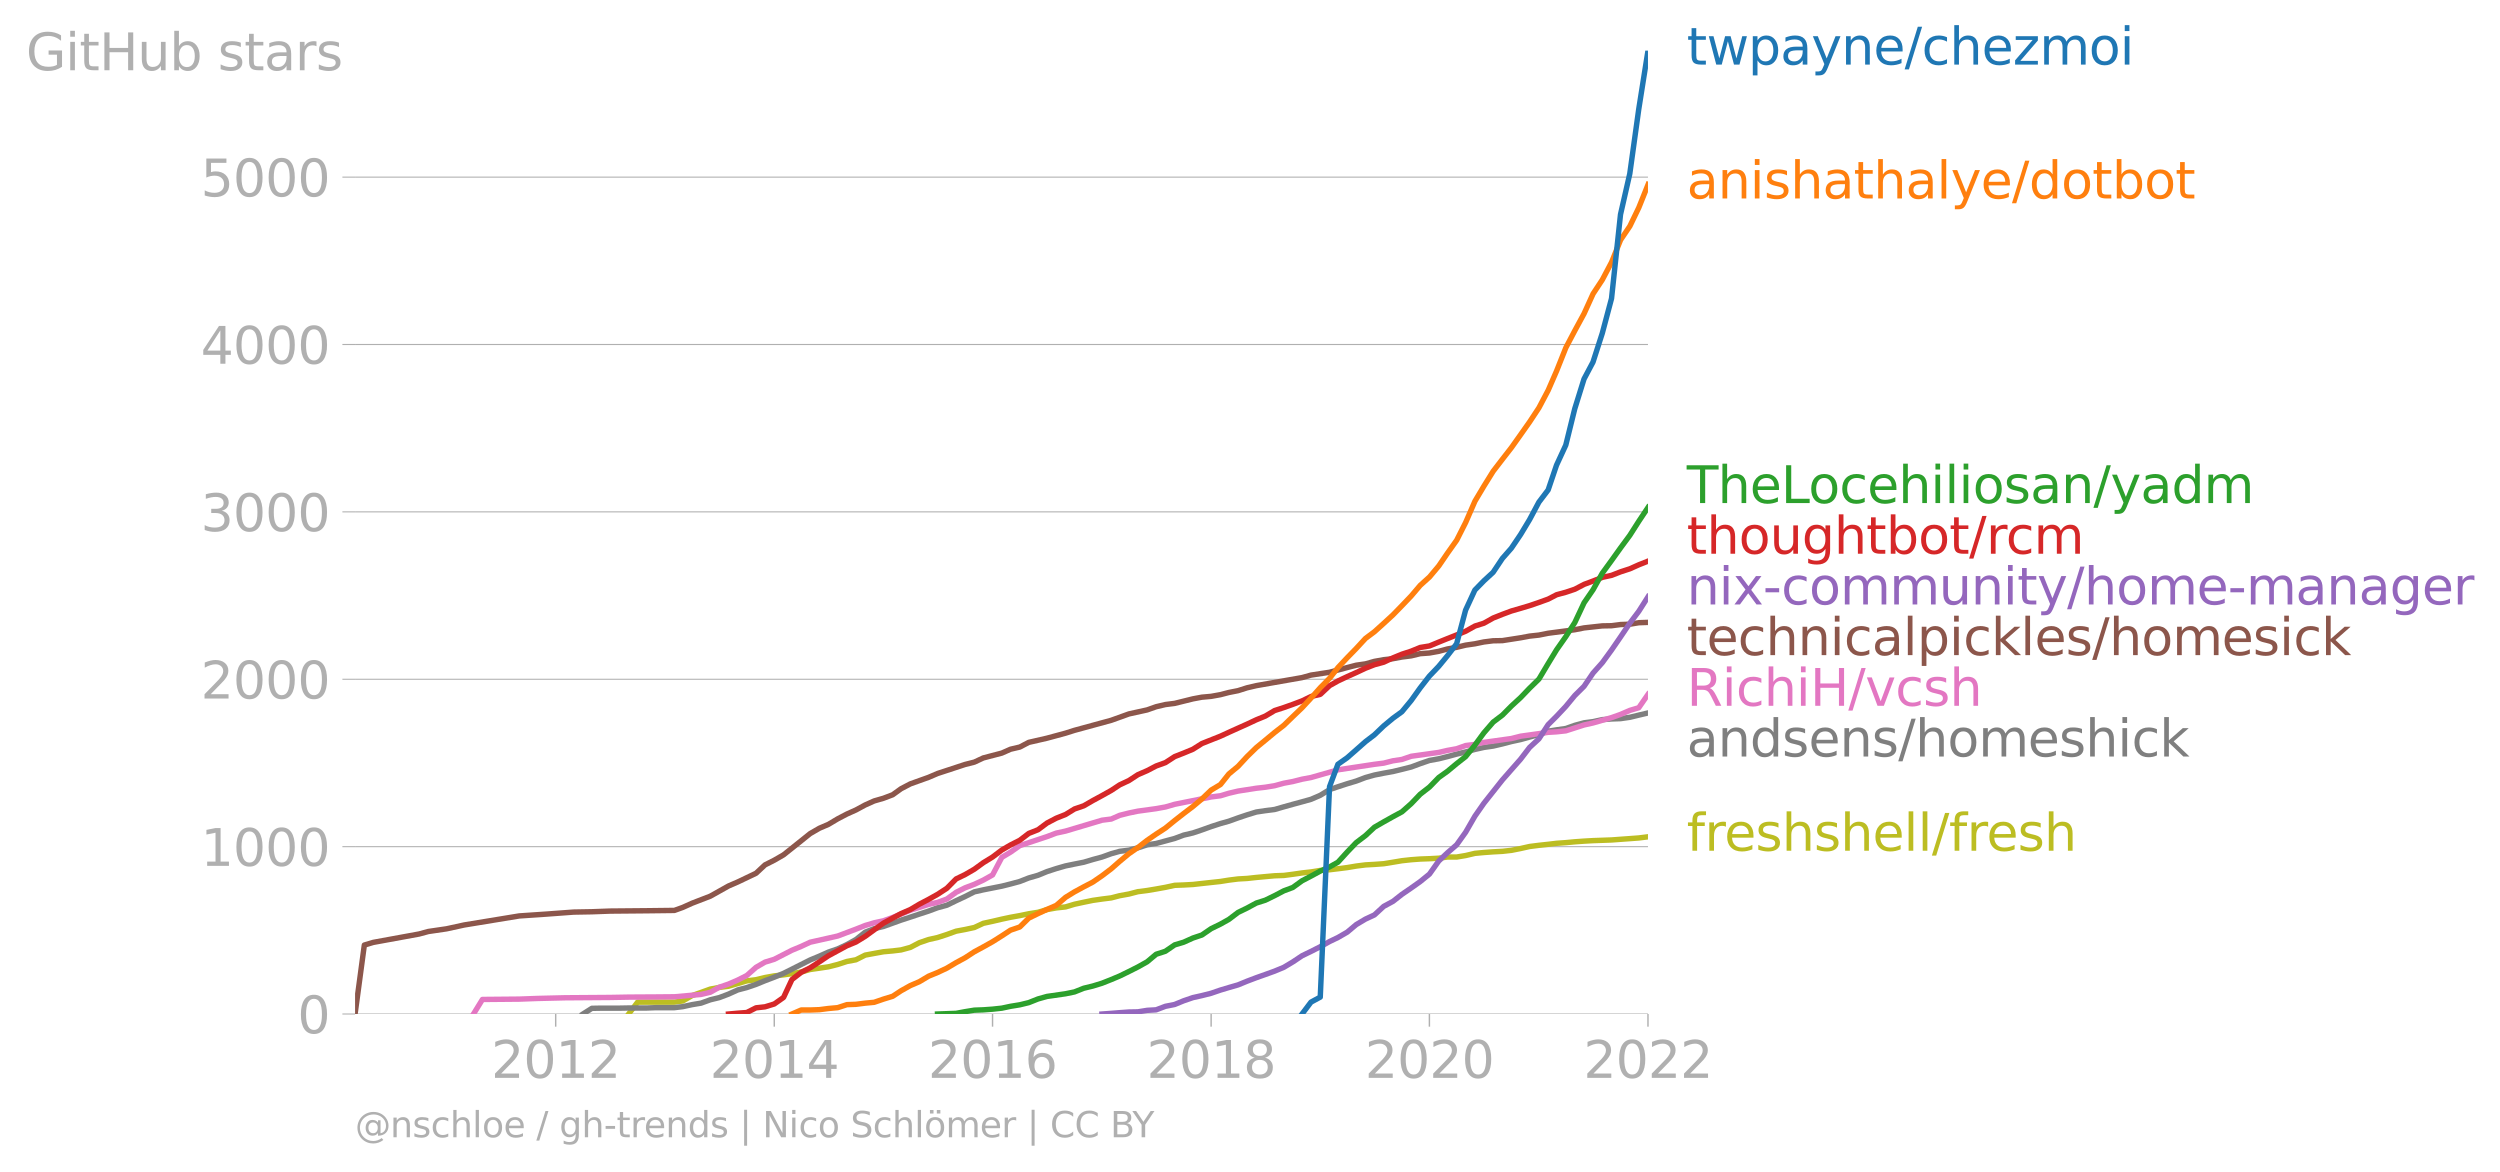 <svg xmlns:xlink="http://www.w3.org/1999/xlink" width="920.714" height="431.485" viewBox="0 0 690.535 323.614" xmlns="http://www.w3.org/2000/svg"><defs><style>*{stroke-linejoin:round;stroke-linecap:butt}</style></defs><g id="figure_1"><path d="M0 323.614h690.535V0H0v323.614z" style="fill:none" id="patch_1"/><g id="axes_1"><path d="M98.073 280.087h357.12V13.975H98.073v266.112z" style="fill:none" id="patch_2"/><g id="matplotlib.axis_1"><g id="xtick_1"><g id="line2d_1"><defs><path id="ma8e81b4411" d="M0 0v3.5" style="stroke:#b0b0b0;stroke-width:.4"/></defs><use xlink:href="#ma8e81b4411" x="153.491" y="280.087" style="fill:#b0b0b0;stroke:#b0b0b0;stroke-width:.4"/></g><g style="fill:#b0b0b0" transform="matrix(.14 0 0 -.14 135.676 297.724)" id="text_1"><defs><path id="DejaVuSans-32" d="M1228 531h2203V0H469v531q359 372 979 998 621 627 780 809 303 340 423 576 121 236 121 464 0 372-261 606-261 235-680 235-297 0-627-103-329-103-704-313v638q381 153 712 231 332 78 607 78 725 0 1156-363 431-362 431-968 0-288-108-546-107-257-392-607-78-91-497-524-418-433-1181-1211z" transform="scale(.016)"/><path id="DejaVuSans-30" d="M2034 4250q-487 0-733-480-245-479-245-1442 0-959 245-1439 246-480 733-480 491 0 736 480 246 480 246 1439 0 963-246 1442-245 480-736 480zm0 500q785 0 1199-621 414-620 414-1801 0-1178-414-1799Q2819-91 2034-91q-784 0-1198 620-414 621-414 1799 0 1181 414 1801 414 621 1198 621z" transform="scale(.016)"/><path id="DejaVuSans-31" d="M794 531h1031v3560L703 3866v575l1116 225h631V531h1031V0H794v531z" transform="scale(.016)"/></defs><use xlink:href="#DejaVuSans-32"/><use xlink:href="#DejaVuSans-30" x="63.623"/><use xlink:href="#DejaVuSans-31" x="127.246"/><use xlink:href="#DejaVuSans-32" x="190.869"/></g></g><g id="xtick_2"><use xlink:href="#ma8e81b4411" x="213.865" y="280.087" style="fill:#b0b0b0;stroke:#b0b0b0;stroke-width:.4" id="line2d_2"/><g style="fill:#b0b0b0" transform="matrix(.14 0 0 -.14 196.05 297.724)" id="text_2"><defs><path id="DejaVuSans-34" d="M2419 4116 825 1625h1594v2491zm-166 550h794V1625h666v-525h-666V0h-628v1100H313v609l1940 2957z" transform="scale(.016)"/></defs><use xlink:href="#DejaVuSans-32"/><use xlink:href="#DejaVuSans-30" x="63.623"/><use xlink:href="#DejaVuSans-31" x="127.246"/><use xlink:href="#DejaVuSans-34" x="190.869"/></g></g><g id="xtick_3"><use xlink:href="#ma8e81b4411" x="274.155" y="280.087" style="fill:#b0b0b0;stroke:#b0b0b0;stroke-width:.4" id="line2d_3"/><g style="fill:#b0b0b0" transform="matrix(.14 0 0 -.14 256.34 297.724)" id="text_3"><defs><path id="DejaVuSans-36" d="M2113 2584q-425 0-674-291-248-290-248-796 0-503 248-796 249-292 674-292t673 292q248 293 248 796 0 506-248 796-248 291-673 291zm1253 1979v-575q-238 112-480 171-242 60-480 60-625 0-955-422-329-422-376-1275 184 272 462 417 279 145 613 145 703 0 1111-427 408-426 408-1160 0-719-425-1154Q2819-91 2113-91q-810 0-1238 620-428 621-428 1799 0 1106 525 1764t1409 658q238 0 480-47t505-140z" transform="scale(.016)"/></defs><use xlink:href="#DejaVuSans-32"/><use xlink:href="#DejaVuSans-30" x="63.623"/><use xlink:href="#DejaVuSans-31" x="127.246"/><use xlink:href="#DejaVuSans-36" x="190.869"/></g></g><g id="xtick_4"><use xlink:href="#ma8e81b4411" x="334.529" y="280.087" style="fill:#b0b0b0;stroke:#b0b0b0;stroke-width:.4" id="line2d_4"/><g style="fill:#b0b0b0" transform="matrix(.14 0 0 -.14 316.714 297.724)" id="text_4"><defs><path id="DejaVuSans-38" d="M2034 2216q-450 0-708-241-257-241-257-662 0-422 257-663 258-241 708-241t709 242q260 243 260 662 0 421-258 662-257 241-711 241zm-631 268q-406 100-633 378-226 279-226 679 0 559 398 884 399 325 1092 325 697 0 1094-325t397-884q0-400-227-679-226-278-629-378 456-106 710-416 255-309 255-755 0-679-414-1042Q2806-91 2034-91q-771 0-1186 362-414 363-414 1042 0 446 256 755 257 310 713 416zm-231 997q0-362 226-565 227-203 636-203 407 0 636 203 230 203 230 565 0 363-230 566-229 203-636 203-409 0-636-203-226-203-226-566z" transform="scale(.016)"/></defs><use xlink:href="#DejaVuSans-32"/><use xlink:href="#DejaVuSans-30" x="63.623"/><use xlink:href="#DejaVuSans-31" x="127.246"/><use xlink:href="#DejaVuSans-38" x="190.869"/></g></g><g id="xtick_5"><use xlink:href="#ma8e81b4411" x="394.82" y="280.087" style="fill:#b0b0b0;stroke:#b0b0b0;stroke-width:.4" id="line2d_5"/><g style="fill:#b0b0b0" transform="matrix(.14 0 0 -.14 377.005 297.724)" id="text_5"><use xlink:href="#DejaVuSans-32"/><use xlink:href="#DejaVuSans-30" x="63.623"/><use xlink:href="#DejaVuSans-32" x="127.246"/><use xlink:href="#DejaVuSans-30" x="190.869"/></g></g><g id="xtick_6"><use xlink:href="#ma8e81b4411" x="455.193" y="280.087" style="fill:#b0b0b0;stroke:#b0b0b0;stroke-width:.4" id="line2d_6"/><g style="fill:#b0b0b0" transform="matrix(.14 0 0 -.14 437.378 297.724)" id="text_6"><use xlink:href="#DejaVuSans-32"/><use xlink:href="#DejaVuSans-30" x="63.623"/><use xlink:href="#DejaVuSans-32" x="127.246"/><use xlink:href="#DejaVuSans-32" x="190.869"/></g></g></g><g id="matplotlib.axis_2"><g id="ytick_1"><path d="M98.073 280.087h357.12" clip-path="url(#p5624a9e870)" style="fill:none;stroke:#b0b0b0;stroke-width:.3;stroke-linecap:square" id="line2d_7"/><g id="line2d_8"><defs><path id="ma6cdb94365" d="M0 0h-3.5" style="stroke:#b0b0b0;stroke-width:.3"/></defs><use xlink:href="#ma6cdb94365" x="98.073" y="280.087" style="fill:#b0b0b0;stroke:#b0b0b0;stroke-width:.3"/></g><use xlink:href="#DejaVuSans-30" style="fill:#b0b0b0" transform="matrix(.14 0 0 -.14 82.166 285.406)" id="text_7"/></g><g id="ytick_2"><path d="M98.073 233.855h357.12" clip-path="url(#p5624a9e870)" style="fill:none;stroke:#b0b0b0;stroke-width:.3;stroke-linecap:square" id="line2d_9"/><use xlink:href="#ma6cdb94365" x="98.073" y="233.855" style="fill:#b0b0b0;stroke:#b0b0b0;stroke-width:.3" id="line2d_10"/><g style="fill:#b0b0b0" transform="matrix(.14 0 0 -.14 55.443 239.173)" id="text_8"><use xlink:href="#DejaVuSans-31"/><use xlink:href="#DejaVuSans-30" x="63.623"/><use xlink:href="#DejaVuSans-30" x="127.246"/><use xlink:href="#DejaVuSans-30" x="190.869"/></g></g><g id="ytick_3"><path d="M98.073 187.622h357.12" clip-path="url(#p5624a9e870)" style="fill:none;stroke:#b0b0b0;stroke-width:.3;stroke-linecap:square" id="line2d_11"/><use xlink:href="#ma6cdb94365" x="98.073" y="187.622" style="fill:#b0b0b0;stroke:#b0b0b0;stroke-width:.3" id="line2d_12"/><g style="fill:#b0b0b0" transform="matrix(.14 0 0 -.14 55.443 192.941)" id="text_9"><use xlink:href="#DejaVuSans-32"/><use xlink:href="#DejaVuSans-30" x="63.623"/><use xlink:href="#DejaVuSans-30" x="127.246"/><use xlink:href="#DejaVuSans-30" x="190.869"/></g></g><g id="ytick_4"><path d="M98.073 141.39h357.12" clip-path="url(#p5624a9e870)" style="fill:none;stroke:#b0b0b0;stroke-width:.3;stroke-linecap:square" id="line2d_13"/><use xlink:href="#ma6cdb94365" x="98.073" y="141.39" style="fill:#b0b0b0;stroke:#b0b0b0;stroke-width:.3" id="line2d_14"/><g style="fill:#b0b0b0" transform="matrix(.14 0 0 -.14 55.443 146.71)" id="text_10"><defs><path id="DejaVuSans-33" d="M2597 2516q453-97 707-404 255-306 255-756 0-690-475-1069Q2609-91 1734-91q-293 0-604 58T488 141v609q262-153 574-231 313-78 654-78 593 0 904 234t311 681q0 413-289 645-289 233-804 233h-544v519h569q465 0 712 186t247 536q0 359-255 551-254 193-729 193-260 0-557-57-297-56-653-174v562q360 100 674 150t592 50q719 0 1137-327 419-326 419-882 0-388-222-655t-631-370z" transform="scale(.016)"/></defs><use xlink:href="#DejaVuSans-33"/><use xlink:href="#DejaVuSans-30" x="63.623"/><use xlink:href="#DejaVuSans-30" x="127.246"/><use xlink:href="#DejaVuSans-30" x="190.869"/></g></g><g id="ytick_5"><path d="M98.073 95.158h357.12" clip-path="url(#p5624a9e870)" style="fill:none;stroke:#b0b0b0;stroke-width:.3;stroke-linecap:square" id="line2d_15"/><use xlink:href="#ma6cdb94365" x="98.073" y="95.158" style="fill:#b0b0b0;stroke:#b0b0b0;stroke-width:.3" id="line2d_16"/><g style="fill:#b0b0b0" transform="matrix(.14 0 0 -.14 55.443 100.477)" id="text_11"><use xlink:href="#DejaVuSans-34"/><use xlink:href="#DejaVuSans-30" x="63.623"/><use xlink:href="#DejaVuSans-30" x="127.246"/><use xlink:href="#DejaVuSans-30" x="190.869"/></g></g><g id="ytick_6"><path d="M98.073 48.926h357.12" clip-path="url(#p5624a9e870)" style="fill:none;stroke:#b0b0b0;stroke-width:.3;stroke-linecap:square" id="line2d_17"/><use xlink:href="#ma6cdb94365" x="98.073" y="48.926" style="fill:#b0b0b0;stroke:#b0b0b0;stroke-width:.3" id="line2d_18"/><g style="fill:#b0b0b0" transform="matrix(.14 0 0 -.14 55.443 54.245)" id="text_12"><defs><path id="DejaVuSans-35" d="M691 4666h2478v-532H1269V2991q137 47 274 70 138 23 276 23 781 0 1237-428 457-428 457-1159 0-753-469-1171Q2575-91 1722-91q-294 0-599 50Q819 9 494 109v635q281-153 581-228t634-75q541 0 856 284 316 284 316 772 0 487-316 771-315 285-856 285-253 0-505-56-251-56-513-175v2344z" transform="scale(.016)"/></defs><use xlink:href="#DejaVuSans-35"/><use xlink:href="#DejaVuSans-30" x="63.623"/><use xlink:href="#DejaVuSans-30" x="127.246"/><use xlink:href="#DejaVuSans-30" x="190.869"/></g></g><g style="fill:#b0b0b0" transform="matrix(.14 0 0 -.14 7.2 19.403)" id="text_13"><defs><path id="DejaVuSans-47" d="M3809 666v1253H2778v519h1656V434q-365-259-806-392-440-133-940-133-1094 0-1712 639-617 640-617 1780 0 1144 617 1783 618 639 1712 639 456 0 867-113 411-112 758-331v-672q-350 297-744 447t-828 150q-857 0-1287-478-429-478-429-1425 0-944 429-1422 430-478 1287-478 334 0 596 58 263 58 472 180z" transform="scale(.016)"/><path id="DejaVuSans-69" d="M603 3500h575V0H603v3500zm0 1363h575v-729H603v729z" transform="scale(.016)"/><path id="DejaVuSans-74" d="M1172 4494v-994h1184v-447H1172V1153q0-428 117-550t477-122h590V0h-590q-666 0-919 248-253 249-253 905v1900H172v447h422v994h578z" transform="scale(.016)"/><path id="DejaVuSans-48" d="M628 4666h631V2753h2294v1913h631V0h-631v2222H1259V0H628v4666z" transform="scale(.016)"/><path id="DejaVuSans-75" d="M544 1381v2119h575V1403q0-497 193-746 194-248 582-248 465 0 735 297 271 297 271 810v1984h575V0h-575v538q-209-319-486-474-276-155-642-155-603 0-916 375-312 375-312 1097zm1447 2203z" transform="scale(.016)"/><path id="DejaVuSans-62" d="M3116 1747q0 634-261 995t-717 361q-457 0-718-361t-261-995q0-634 261-995t718-361q456 0 717 361t261 995zM1159 2969q182 312 458 463 277 152 661 152 638 0 1036-506 399-506 399-1331T3314 415Q2916-91 2278-91q-384 0-661 152-276 152-458 464V0H581v4863h578V2969z" transform="scale(.016)"/><path id="DejaVuSans-73" d="M2834 3397v-544q-243 125-506 187-262 63-544 63-428 0-642-131t-214-394q0-200 153-314t616-217l197-44q612-131 870-370t258-667q0-488-386-773Q2250-91 1575-91q-281 0-586 55T347 128v594q319-166 628-249 309-82 613-82 406 0 624 139 219 139 219 392 0 234-158 359-157 125-692 241l-200 47q-534 112-772 345-237 233-237 639 0 494 350 762 350 269 994 269 318 0 599-47 282-46 519-140z" transform="scale(.016)"/><path id="DejaVuSans-61" d="M2194 1759q-697 0-966-159t-269-544q0-306 202-486 202-179 548-179 479 0 768 339t289 901v128h-572zm1147 238V0h-575v531q-197-318-491-470T1556-91q-537 0-855 302-317 302-317 808 0 590 395 890 396 300 1180 300h807v57q0 397-261 614t-733 217q-300 0-585-72-284-72-546-216v532q315 122 612 182 297 61 578 61 760 0 1135-394 375-393 375-1193z" transform="scale(.016)"/><path id="DejaVuSans-72" d="M2631 2963q-97 56-211 82-114 27-251 27-488 0-749-317t-261-911V0H581v3500h578v-544q182 319 472 473 291 155 707 155 59 0 131-8 72-7 159-23l3-590z" transform="scale(.016)"/></defs><use xlink:href="#DejaVuSans-47"/><use xlink:href="#DejaVuSans-69" x="77.49"/><use xlink:href="#DejaVuSans-74" x="105.273"/><use xlink:href="#DejaVuSans-48" x="144.482"/><use xlink:href="#DejaVuSans-75" x="219.678"/><use xlink:href="#DejaVuSans-62" x="283.057"/><use xlink:href="#DejaVuSans-20" x="346.533"/><use xlink:href="#DejaVuSans-73" x="378.32"/><use xlink:href="#DejaVuSans-74" x="430.42"/><use xlink:href="#DejaVuSans-61" x="469.629"/><use xlink:href="#DejaVuSans-72" x="530.908"/><use xlink:href="#DejaVuSans-73" x="572.021"/></g></g><path d="m173.643 280.087 2.478-3.283H186.279l2.313-.323 2.56-1.48 2.478-.878 2.56-.925 2.478-.462 2.56-.324 2.56-.74 2.478-.74 2.56-.323 2.478-.6 2.56-.463 2.56-.278 2.313-.323 2.56-.463 2.478-.693 2.56-.37 2.478-.37 2.56-.647 2.561-.832 2.478-.463 2.56-1.294 2.478-.462 2.56-.463 2.56-.23 2.313-.278 2.56-.694 2.478-1.294 2.56-.879 2.478-.554 2.56-.833 2.56-.924 2.478-.463 2.56-.554 2.478-1.156 2.56-.555 2.56-.6 2.396-.51 2.56-.462 2.478-.508 2.56-.416 2.478-.74 2.56-.462 2.56-.278 2.478-.74 2.56-.554 2.478-.509 2.56-.37 2.56-.323 2.313-.601 2.56-.463 2.478-.647 2.56-.324 2.478-.416 2.56-.462 2.56-.555 2.479-.092 2.56-.139 2.478-.277 2.56-.278 2.56-.277 2.313-.37 2.56-.324 2.478-.138 2.56-.278 2.478-.23 2.56-.232 2.56-.092 2.478-.324 2.56-.37 2.478-.277 2.56-.416 2.56-.185 2.313-.278 2.56-.323 2.478-.416 2.56-.324 2.478-.139 2.56-.185 2.56-.416 2.478-.416 2.56-.277 2.478-.185 2.56-.093 2.561-.138 2.395-.324h2.56l2.478-.416 2.56-.601 2.478-.231 2.56-.185 2.56-.139 2.478-.277 2.56-.509 2.478-.555 2.56-.323 2.561-.278 2.313-.277 2.56-.185 2.478-.231 2.56-.185 2.478-.139 2.56-.092 2.56-.093 2.478-.185 2.56-.185 2.478-.184 2.56-.324" clip-path="url(#p5624a9e870)" style="fill:none;stroke:#bcbd22;stroke-width:1.5;stroke-linecap:square" id="line2d_19"/><path d="m161.007 280.087 2.478-1.572 2.56-.046h5.038l2.56-.047h5.038l2.478-.092h5.12l2.313-.278 2.56-.554 2.478-.416 2.56-.925 2.478-.601 2.56-.97 2.56-1.157 2.478-.647 2.56-.878 2.478-1.018 2.56-.97 2.56-1.064 2.313-1.156 2.56-1.294 2.478-1.248 2.56-1.064 2.478-1.11 2.56-.878 2.561-1.202 2.478-1.387 2.56-2.034 2.478-.97 2.56-.602 2.56-.924 2.313-.833 2.56-.832 2.478-.832 2.56-.832 2.478-.925 2.56-.693 2.56-1.248 2.478-1.156 2.56-1.295 2.478-.555 2.56-.508 2.56-.509 2.396-.6 2.56-.694 2.478-.971 2.56-.74 2.478-1.017 2.56-.832 2.56-.74 2.478-.508 2.56-.509 2.478-.74 2.56-.693 2.56-.925 2.313-.647 2.56-.324 2.478-.647 2.56-.832 2.478-.37 2.56-.693 2.56-.694 2.479-.924 2.56-.601 2.478-.833 2.56-.924 2.56-.832 2.313-.648 2.56-.924 2.478-.833 2.56-.785 2.478-.37 2.56-.324 2.56-.74 2.478-.693 2.56-.694 2.478-.693 2.56-1.11 2.56-1.572 2.313-.786 2.56-.832 2.478-.74 2.56-.97 2.478-.694 2.56-.508 2.56-.463 2.478-.6 2.56-.648 2.478-.925 2.56-.878 2.561-.462 2.395-.601 2.56-.694 2.478-.6 2.56-.694 2.478-.555 2.56-.37 2.56-.6 2.478-.648 2.56-.555 2.478-.693 2.56-.694 2.561-.925 2.313-.37 2.56-.37 2.478-.878 2.56-.693 2.478-.324 2.56-.555 2.56-.185 2.478-.092 2.56-.37 2.478-.6 2.56-.602" clip-path="url(#p5624a9e870)" style="fill:none;stroke:#7f7f7f;stroke-width:1.5;stroke-linecap:square" id="line2d_20"/><path d="m130.779 280.087 2.478-4.023 10.158-.092 5.038-.185 7.598-.185 12.472-.092 5.12-.093 7.516-.046 5.12-.046 7.351-.647 2.56-.601 2.478-1.387 2.56-.879 2.56-1.11 2.478-1.248 2.56-2.265 2.478-1.433 2.56-.786 4.873-2.497 2.56-1.063 2.478-1.156 7.599-1.71 5.038-1.896 2.56-1.017 2.478-.74 2.56-.555 2.56-.924 4.873-1.988 5.038-1.618 2.478-.555 2.56-.925 2.56-1.85 2.478-1.247 2.56-.971 2.478-1.156 2.56-1.433 2.56-4.855 2.396-1.433 2.56-1.803 7.516-2.496 2.56-.971 2.56-.555 10.076-3.005 2.56-.324 2.313-1.017 2.56-.647 2.478-.509 5.038-.693 2.56-.462 2.56-.74 10.077-2.034 2.56-.324 2.313-.693 2.56-.601 5.038-.786 2.478-.278 2.56-.416 2.56-.693 2.478-.463 2.56-.647 2.478-.462 7.433-2.127 10.076-1.526 2.56-.323 2.56-.647 2.478-.37 2.56-.879 7.599-1.063 2.395-.555 2.56-.462 2.478-.879 2.56-.323 2.478-.555 7.598-1.063 2.56-.648 7.599-1.063 2.313-.139 2.56-.277 5.038-1.618 2.478-.555 5.12-1.48 2.478-.878 2.56-1.11 2.478-.74 2.56-3.698h0" clip-path="url(#p5624a9e870)" style="fill:none;stroke:#e377c2;stroke-width:1.5;stroke-linecap:square" id="line2d_21"/><g style="fill:#1f77b4" transform="matrix(.14 0 0 -.14 465.907 17.838)" id="text_14"><defs><path id="DejaVuSans-77" d="M269 3500h575l719-2731 715 2731h678l719-2731 716 2731h575L4050 0h-678l-753 2869L1863 0h-679L269 3500z" transform="scale(.016)"/><path id="DejaVuSans-70" d="M1159 525v-1856H581v4831h578v-531q182 312 458 463 277 152 661 152 638 0 1036-506 399-506 399-1331T3314 415Q2916-91 2278-91q-384 0-661 152-276 152-458 464zm1957 1222q0 634-261 995t-717 361q-457 0-718-361t-261-995q0-634 261-995t718-361q456 0 717 361t261 995z" transform="scale(.016)"/><path id="DejaVuSans-79" d="M2059-325q-243-625-475-815-231-191-618-191H506v481h338q237 0 368 113 132 112 291 531l103 262L191 3500h609L1894 763l1094 2737h609L2059-325z" transform="scale(.016)"/><path id="DejaVuSans-6e" d="M3513 2113V0h-575v2094q0 497-194 743-194 247-581 247-466 0-735-297-269-296-269-809V0H581v3500h578v-544q207 316 486 472 280 156 646 156 603 0 912-373 310-373 310-1098z" transform="scale(.016)"/><path id="DejaVuSans-65" d="M3597 1894v-281H953q38-594 358-905t892-311q331 0 642 81t618 244V178Q3153 47 2828-22t-659-69q-838 0-1327 487-489 488-489 1320 0 859 464 1363 464 505 1252 505 706 0 1117-455 411-454 411-1235zm-575 169q-6 471-264 752-258 282-683 282-481 0-770-272t-333-766l2050 4z" transform="scale(.016)"/><path id="DejaVuSans-2f" d="M1625 4666h531L531-594H0l1625 5260z" transform="scale(.016)"/><path id="DejaVuSans-63" d="M3122 3366v-538q-244 135-489 202t-495 67q-560 0-870-355-309-354-309-995t309-996q310-354 870-354 250 0 495 67t489 202V134Q2881 22 2623-34q-257-57-548-57-791 0-1257 497-465 497-465 1341 0 856 470 1346 471 491 1290 491 265 0 518-55 253-54 491-163z" transform="scale(.016)"/><path id="DejaVuSans-68" d="M3513 2113V0h-575v2094q0 497-194 743-194 247-581 247-466 0-735-297-269-296-269-809V0H581v4863h578V2956q207 316 486 472 280 156 646 156 603 0 912-373 310-373 310-1098z" transform="scale(.016)"/><path id="DejaVuSans-7a" d="M353 3500h2731v-525L922 459h2162V0H275v525l2163 2516H353v459z" transform="scale(.016)"/><path id="DejaVuSans-6d" d="M3328 2828q216 388 516 572t706 184q547 0 844-383 297-382 297-1088V0h-578v2094q0 503-179 746-178 244-543 244-447 0-707-297-259-296-259-809V0h-578v2094q0 506-178 748t-550 242q-441 0-701-298-259-298-259-808V0H581v3500h578v-544q197 322 472 475t653 153q382 0 649-194 267-193 395-562z" transform="scale(.016)"/><path id="DejaVuSans-6f" d="M1959 3097q-462 0-731-361t-269-989q0-628 267-989 268-361 733-361 460 0 728 362 269 363 269 988 0 622-269 986-268 364-728 364zm0 487q750 0 1178-488 429-487 429-1349 0-859-429-1349Q2709-91 1959-91q-753 0-1180 489-426 490-426 1349 0 862 426 1349 427 488 1180 488z" transform="scale(.016)"/></defs><use xlink:href="#DejaVuSans-74"/><use xlink:href="#DejaVuSans-77" x="39.209"/><use xlink:href="#DejaVuSans-70" x="120.996"/><use xlink:href="#DejaVuSans-61" x="184.473"/><use xlink:href="#DejaVuSans-79" x="245.752"/><use xlink:href="#DejaVuSans-6e" x="304.932"/><use xlink:href="#DejaVuSans-65" x="368.311"/><use xlink:href="#DejaVuSans-2f" x="429.834"/><use xlink:href="#DejaVuSans-63" x="463.525"/><use xlink:href="#DejaVuSans-68" x="518.506"/><use xlink:href="#DejaVuSans-65" x="581.885"/><use xlink:href="#DejaVuSans-7a" x="643.408"/><use xlink:href="#DejaVuSans-6d" x="695.898"/><use xlink:href="#DejaVuSans-6f" x="793.311"/><use xlink:href="#DejaVuSans-69" x="854.492"/></g><g style="fill:#ff7f0e" transform="matrix(.14 0 0 -.14 465.907 54.823)" id="text_15"><defs><path id="DejaVuSans-6c" d="M603 4863h575V0H603v4863z" transform="scale(.016)"/><path id="DejaVuSans-64" d="M2906 2969v1894h575V0h-575v525q-181-312-458-464-276-152-664-152-634 0-1033 506-398 507-398 1332t398 1331q399 506 1033 506 388 0 664-152 277-151 458-463zM947 1747q0-634 261-995t717-361q456 0 718 361 263 361 263 995t-263 995q-262 361-718 361t-717-361q-261-361-261-995z" transform="scale(.016)"/></defs><use xlink:href="#DejaVuSans-61"/><use xlink:href="#DejaVuSans-6e" x="61.279"/><use xlink:href="#DejaVuSans-69" x="124.658"/><use xlink:href="#DejaVuSans-73" x="152.441"/><use xlink:href="#DejaVuSans-68" x="204.541"/><use xlink:href="#DejaVuSans-61" x="267.92"/><use xlink:href="#DejaVuSans-74" x="329.199"/><use xlink:href="#DejaVuSans-68" x="368.408"/><use xlink:href="#DejaVuSans-61" x="431.787"/><use xlink:href="#DejaVuSans-6c" x="493.066"/><use xlink:href="#DejaVuSans-79" x="520.85"/><use xlink:href="#DejaVuSans-65" x="580.029"/><use xlink:href="#DejaVuSans-2f" x="641.553"/><use xlink:href="#DejaVuSans-64" x="675.244"/><use xlink:href="#DejaVuSans-6f" x="738.721"/><use xlink:href="#DejaVuSans-74" x="799.902"/><use xlink:href="#DejaVuSans-62" x="839.111"/><use xlink:href="#DejaVuSans-6f" x="902.588"/><use xlink:href="#DejaVuSans-74" x="963.77"/></g><g style="fill:#2ca02c" transform="matrix(.14 0 0 -.14 465.907 138.956)" id="text_16"><defs><path id="DejaVuSans-54" d="M-19 4666h3947v-532H2272V0h-634v4134H-19v532z" transform="scale(.016)"/><path id="DejaVuSans-4c" d="M628 4666h631V531h2272V0H628v4666z" transform="scale(.016)"/></defs><use xlink:href="#DejaVuSans-54"/><use xlink:href="#DejaVuSans-68" x="61.084"/><use xlink:href="#DejaVuSans-65" x="124.463"/><use xlink:href="#DejaVuSans-4c" x="185.986"/><use xlink:href="#DejaVuSans-6f" x="239.949"/><use xlink:href="#DejaVuSans-63" x="301.131"/><use xlink:href="#DejaVuSans-65" x="356.111"/><use xlink:href="#DejaVuSans-68" x="417.635"/><use xlink:href="#DejaVuSans-69" x="481.014"/><use xlink:href="#DejaVuSans-6c" x="508.797"/><use xlink:href="#DejaVuSans-69" x="536.58"/><use xlink:href="#DejaVuSans-6f" x="564.363"/><use xlink:href="#DejaVuSans-73" x="625.545"/><use xlink:href="#DejaVuSans-61" x="677.645"/><use xlink:href="#DejaVuSans-6e" x="738.924"/><use xlink:href="#DejaVuSans-2f" x="802.303"/><use xlink:href="#DejaVuSans-79" x="835.994"/><use xlink:href="#DejaVuSans-61" x="895.174"/><use xlink:href="#DejaVuSans-64" x="956.453"/><use xlink:href="#DejaVuSans-6d" x="1019.93"/></g><g style="fill:#d62728" transform="matrix(.14 0 0 -.14 465.907 152.956)" id="text_17"><defs><path id="DejaVuSans-67" d="M2906 1791q0 625-258 968-257 344-723 344-462 0-720-344-258-343-258-968 0-622 258-966t720-344q466 0 723 344 258 344 258 966zm575-1357q0-893-397-1329-396-436-1215-436-303 0-572 45t-522 139v559q253-137 500-202 247-66 503-66 566 0 847 295t281 892v285q-178-310-456-463T1784 0Q1141 0 747 490 353 981 353 1791q0 812 394 1302 394 491 1037 491 388 0 666-153t456-462v531h575V434z" transform="scale(.016)"/></defs><use xlink:href="#DejaVuSans-74"/><use xlink:href="#DejaVuSans-68" x="39.209"/><use xlink:href="#DejaVuSans-6f" x="102.588"/><use xlink:href="#DejaVuSans-75" x="163.77"/><use xlink:href="#DejaVuSans-67" x="227.148"/><use xlink:href="#DejaVuSans-68" x="290.625"/><use xlink:href="#DejaVuSans-74" x="354.004"/><use xlink:href="#DejaVuSans-62" x="393.213"/><use xlink:href="#DejaVuSans-6f" x="456.689"/><use xlink:href="#DejaVuSans-74" x="517.871"/><use xlink:href="#DejaVuSans-2f" x="557.08"/><use xlink:href="#DejaVuSans-72" x="590.771"/><use xlink:href="#DejaVuSans-63" x="629.635"/><use xlink:href="#DejaVuSans-6d" x="684.615"/></g><g style="fill:#9467bd" transform="matrix(.14 0 0 -.14 465.907 166.956)" id="text_18"><defs><path id="DejaVuSans-78" d="M3513 3500 2247 1797 3578 0h-678L1881 1375 863 0H184l1360 1831L300 3500h678l928-1247 928 1247h679z" transform="scale(.016)"/><path id="DejaVuSans-2d" d="M313 2009h1684v-512H313v512z" transform="scale(.016)"/></defs><use xlink:href="#DejaVuSans-6e"/><use xlink:href="#DejaVuSans-69" x="63.379"/><use xlink:href="#DejaVuSans-78" x="91.162"/><use xlink:href="#DejaVuSans-2d" x="150.342"/><use xlink:href="#DejaVuSans-63" x="186.426"/><use xlink:href="#DejaVuSans-6f" x="241.406"/><use xlink:href="#DejaVuSans-6d" x="302.588"/><use xlink:href="#DejaVuSans-6d" x="400"/><use xlink:href="#DejaVuSans-75" x="497.412"/><use xlink:href="#DejaVuSans-6e" x="560.791"/><use xlink:href="#DejaVuSans-69" x="624.17"/><use xlink:href="#DejaVuSans-74" x="651.953"/><use xlink:href="#DejaVuSans-79" x="691.162"/><use xlink:href="#DejaVuSans-2f" x="750.342"/><use xlink:href="#DejaVuSans-68" x="784.033"/><use xlink:href="#DejaVuSans-6f" x="847.412"/><use xlink:href="#DejaVuSans-6d" x="908.594"/><use xlink:href="#DejaVuSans-65" x="1006.006"/><use xlink:href="#DejaVuSans-2d" x="1067.529"/><use xlink:href="#DejaVuSans-6d" x="1103.613"/><use xlink:href="#DejaVuSans-61" x="1201.025"/><use xlink:href="#DejaVuSans-6e" x="1262.305"/><use xlink:href="#DejaVuSans-61" x="1325.684"/><use xlink:href="#DejaVuSans-67" x="1386.963"/><use xlink:href="#DejaVuSans-65" x="1450.439"/><use xlink:href="#DejaVuSans-72" x="1511.963"/></g><g style="fill:#8c564b" transform="matrix(.14 0 0 -.14 465.907 180.956)" id="text_19"><defs><path id="DejaVuSans-6b" d="M581 4863h578V1991l1716 1509h734L1753 1863 3688 0h-750L1159 1709V0H581v4863z" transform="scale(.016)"/></defs><use xlink:href="#DejaVuSans-74"/><use xlink:href="#DejaVuSans-65" x="39.209"/><use xlink:href="#DejaVuSans-63" x="100.732"/><use xlink:href="#DejaVuSans-68" x="155.713"/><use xlink:href="#DejaVuSans-6e" x="219.092"/><use xlink:href="#DejaVuSans-69" x="282.471"/><use xlink:href="#DejaVuSans-63" x="310.254"/><use xlink:href="#DejaVuSans-61" x="365.234"/><use xlink:href="#DejaVuSans-6c" x="426.514"/><use xlink:href="#DejaVuSans-70" x="454.297"/><use xlink:href="#DejaVuSans-69" x="517.773"/><use xlink:href="#DejaVuSans-63" x="545.557"/><use xlink:href="#DejaVuSans-6b" x="600.537"/><use xlink:href="#DejaVuSans-6c" x="658.447"/><use xlink:href="#DejaVuSans-65" x="686.23"/><use xlink:href="#DejaVuSans-73" x="747.754"/><use xlink:href="#DejaVuSans-2f" x="799.854"/><use xlink:href="#DejaVuSans-68" x="833.545"/><use xlink:href="#DejaVuSans-6f" x="896.924"/><use xlink:href="#DejaVuSans-6d" x="958.105"/><use xlink:href="#DejaVuSans-65" x="1055.518"/><use xlink:href="#DejaVuSans-73" x="1117.041"/><use xlink:href="#DejaVuSans-69" x="1169.141"/><use xlink:href="#DejaVuSans-63" x="1196.924"/><use xlink:href="#DejaVuSans-6b" x="1251.904"/></g><g style="fill:#e377c2" transform="matrix(.14 0 0 -.14 465.907 194.956)" id="text_20"><defs><path id="DejaVuSans-52" d="M2841 2188q203-69 395-294t386-619L4263 0h-679l-596 1197q-232 469-449 622t-592 153h-688V0H628v4666h1425q800 0 1194-335 394-334 394-1009 0-441-205-732-205-290-595-402zM1259 4147V2491h794q456 0 689 211t233 620q0 409-233 617t-689 208h-794z" transform="scale(.016)"/><path id="DejaVuSans-76" d="M191 3500h609L1894 563l1094 2937h609L2284 0h-781L191 3500z" transform="scale(.016)"/></defs><use xlink:href="#DejaVuSans-52"/><use xlink:href="#DejaVuSans-69" x="69.482"/><use xlink:href="#DejaVuSans-63" x="97.266"/><use xlink:href="#DejaVuSans-68" x="152.246"/><use xlink:href="#DejaVuSans-69" x="215.625"/><use xlink:href="#DejaVuSans-48" x="243.408"/><use xlink:href="#DejaVuSans-2f" x="318.604"/><use xlink:href="#DejaVuSans-76" x="352.295"/><use xlink:href="#DejaVuSans-63" x="411.475"/><use xlink:href="#DejaVuSans-73" x="466.455"/><use xlink:href="#DejaVuSans-68" x="518.555"/></g><g style="fill:#7f7f7f" transform="matrix(.14 0 0 -.14 465.907 208.956)" id="text_21"><use xlink:href="#DejaVuSans-61"/><use xlink:href="#DejaVuSans-6e" x="61.279"/><use xlink:href="#DejaVuSans-64" x="124.658"/><use xlink:href="#DejaVuSans-73" x="188.135"/><use xlink:href="#DejaVuSans-65" x="240.234"/><use xlink:href="#DejaVuSans-6e" x="301.758"/><use xlink:href="#DejaVuSans-73" x="365.137"/><use xlink:href="#DejaVuSans-2f" x="417.236"/><use xlink:href="#DejaVuSans-68" x="450.928"/><use xlink:href="#DejaVuSans-6f" x="514.307"/><use xlink:href="#DejaVuSans-6d" x="575.488"/><use xlink:href="#DejaVuSans-65" x="672.9"/><use xlink:href="#DejaVuSans-73" x="734.424"/><use xlink:href="#DejaVuSans-68" x="786.523"/><use xlink:href="#DejaVuSans-69" x="849.902"/><use xlink:href="#DejaVuSans-63" x="877.686"/><use xlink:href="#DejaVuSans-6b" x="932.666"/></g><g style="fill:#bcbd22" transform="matrix(.14 0 0 -.14 465.907 234.99)" id="text_22"><defs><path id="DejaVuSans-66" d="M2375 4863v-479h-550q-309 0-430-125-120-125-120-450v-309h947v-447h-947V0H697v3053H147v447h550v244q0 584 272 851 272 268 862 268h544z" transform="scale(.016)"/></defs><use xlink:href="#DejaVuSans-66"/><use xlink:href="#DejaVuSans-72" x="35.205"/><use xlink:href="#DejaVuSans-65" x="74.068"/><use xlink:href="#DejaVuSans-73" x="135.592"/><use xlink:href="#DejaVuSans-68" x="187.691"/><use xlink:href="#DejaVuSans-73" x="251.07"/><use xlink:href="#DejaVuSans-68" x="303.17"/><use xlink:href="#DejaVuSans-65" x="366.549"/><use xlink:href="#DejaVuSans-6c" x="428.072"/><use xlink:href="#DejaVuSans-6c" x="455.855"/><use xlink:href="#DejaVuSans-2f" x="483.639"/><use xlink:href="#DejaVuSans-66" x="517.33"/><use xlink:href="#DejaVuSans-72" x="552.535"/><use xlink:href="#DejaVuSans-65" x="591.398"/><use xlink:href="#DejaVuSans-73" x="652.922"/><use xlink:href="#DejaVuSans-68" x="705.021"/></g><g style="fill:#b0b0b0" transform="matrix(.097 0 0 -.097 98.073 314.123)" id="text_23"><defs><path id="DejaVuSans-40" d="M2381 1678q0-447 222-702 222-254 610-254 384 0 604 256 221 256 221 700 0 438-225 695-225 258-607 258-378 0-602-256-223-256-223-697zm1703-934q-187-241-429-355t-564-114q-538 0-874 389t-336 1014q0 625 337 1015 338 391 873 391 322 0 565-117 244-117 428-354v409h447V722q457 69 714 417 258 349 258 902 0 334-99 628-98 294-298 544-325 409-792 626t-1017 217q-384 0-738-102-353-101-653-301-490-319-767-836-276-517-276-1120 0-497 179-932 180-434 521-765 328-325 759-495 431-171 922-171 403 0 792 136t714 389l281-347q-390-303-851-464t-936-161q-578 0-1091 205-512 205-912 595Q841 78 631 592q-209 514-209 1105 0 569 212 1084 213 516 607 907 403 396 931 607t1119 211q662 0 1229-272 568-271 952-771 234-307 357-666 124-359 124-744 0-822-497-1297T4084 263v481z" transform="scale(.016)"/><path id="DejaVuSans-7c" d="M1344 4891v-6400H813v6400h531z" transform="scale(.016)"/><path id="DejaVuSans-4e" d="M628 4666h850L3547 763v3903h612V0h-850L1241 3903V0H628v4666z" transform="scale(.016)"/><path id="DejaVuSans-53" d="M3425 4513v-616q-359 172-678 256-319 85-616 85-515 0-795-200t-280-569q0-310 186-468 186-157 705-254l381-78q706-135 1042-474t336-907q0-679-455-1029Q2797-91 1919-91q-331 0-705 75-373 75-773 222v650q384-215 753-325 369-109 725-109 540 0 834 212 294 213 294 607 0 343-211 537t-692 291l-385 75q-706 140-1022 440-315 300-315 835 0 619 436 975t1201 356q329 0 669-60 341-59 697-177z" transform="scale(.016)"/><path id="DejaVuSans-f6" d="M1959 3097q-462 0-731-361t-269-989q0-628 267-989 268-361 733-361 460 0 728 362 269 363 269 988 0 622-269 986-268 364-728 364zm0 487q750 0 1178-488 429-487 429-1349 0-859-429-1349Q2709-91 1959-91q-753 0-1180 489-426 490-426 1349 0 862 426 1349 427 488 1180 488zm295 1266h634v-631h-634v631zm-1222 0h634v-631h-634v631z" transform="scale(.016)"/><path id="DejaVuSans-43" d="M4122 4306v-665q-319 297-680 443-361 147-767 147-800 0-1225-489t-425-1414q0-922 425-1411t1225-489q406 0 767 147t680 444V359q-331-225-702-338-370-112-782-112-1060 0-1670 648-609 649-609 1771 0 1125 609 1773 610 649 1670 649 418 0 788-111 371-111 696-333z" transform="scale(.016)"/><path id="DejaVuSans-42" d="M1259 2228V519h1013q509 0 754 211 246 211 246 645 0 438-246 645-245 208-754 208H1259zm0 1919V2741h935q462 0 688 173 227 174 227 530 0 353-227 528-226 175-688 175h-935zm-631 519h1613q722 0 1112-300 391-300 391-853 0-429-200-682t-588-315q466-100 724-418 258-317 258-792 0-625-425-966Q3088 0 2303 0H628v4666z" transform="scale(.016)"/><path id="DejaVuSans-59" d="M-13 4666h679l1293-1919 1285 1919h678L2272 2222V0h-634v2222L-13 4666z" transform="scale(.016)"/></defs><use xlink:href="#DejaVuSans-40"/><use xlink:href="#DejaVuSans-6e" x="100"/><use xlink:href="#DejaVuSans-73" x="163.379"/><use xlink:href="#DejaVuSans-63" x="215.479"/><use xlink:href="#DejaVuSans-68" x="270.459"/><use xlink:href="#DejaVuSans-6c" x="333.838"/><use xlink:href="#DejaVuSans-6f" x="361.621"/><use xlink:href="#DejaVuSans-65" x="422.803"/><use xlink:href="#DejaVuSans-20" x="484.326"/><use xlink:href="#DejaVuSans-2f" x="516.113"/><use xlink:href="#DejaVuSans-20" x="549.805"/><use xlink:href="#DejaVuSans-67" x="581.592"/><use xlink:href="#DejaVuSans-68" x="645.068"/><use xlink:href="#DejaVuSans-2d" x="708.447"/><use xlink:href="#DejaVuSans-74" x="744.531"/><use xlink:href="#DejaVuSans-72" x="783.74"/><use xlink:href="#DejaVuSans-65" x="822.604"/><use xlink:href="#DejaVuSans-6e" x="884.127"/><use xlink:href="#DejaVuSans-64" x="947.506"/><use xlink:href="#DejaVuSans-73" x="1010.982"/><use xlink:href="#DejaVuSans-20" x="1063.082"/><use xlink:href="#DejaVuSans-7c" x="1094.869"/><use xlink:href="#DejaVuSans-20" x="1128.561"/><use xlink:href="#DejaVuSans-4e" x="1160.348"/><use xlink:href="#DejaVuSans-69" x="1235.152"/><use xlink:href="#DejaVuSans-63" x="1262.936"/><use xlink:href="#DejaVuSans-6f" x="1317.916"/><use xlink:href="#DejaVuSans-20" x="1379.098"/><use xlink:href="#DejaVuSans-53" x="1410.885"/><use xlink:href="#DejaVuSans-63" x="1474.361"/><use xlink:href="#DejaVuSans-68" x="1529.342"/><use xlink:href="#DejaVuSans-6c" x="1592.721"/><use xlink:href="#DejaVuSans-f6" x="1620.504"/><use xlink:href="#DejaVuSans-6d" x="1681.686"/><use xlink:href="#DejaVuSans-65" x="1779.098"/><use xlink:href="#DejaVuSans-72" x="1840.621"/><use xlink:href="#DejaVuSans-20" x="1881.734"/><use xlink:href="#DejaVuSans-7c" x="1913.521"/><use xlink:href="#DejaVuSans-20" x="1947.213"/><use xlink:href="#DejaVuSans-43" x="1979"/><use xlink:href="#DejaVuSans-43" x="2048.824"/><use xlink:href="#DejaVuSans-20" x="2118.648"/><use xlink:href="#DejaVuSans-42" x="2150.436"/><use xlink:href="#DejaVuSans-59" x="2213.539"/></g><path d="m98.073 280.087 2.56-19.048 2.478-.74 12.636-2.311 2.56-.694 5.039-.74 4.873-1.063 15.196-2.496 7.516-.509 7.516-.555 5.038-.092 5.038-.185 10.158-.093 7.598-.092 2.313-.832 2.56-1.156 5.038-1.942 5.038-2.82 2.56-1.11 5.039-2.404 2.477-2.311 2.56-1.295 2.56-1.479 4.874-3.884 2.477-1.988 2.56-1.479 2.478-1.063 2.56-1.526 2.561-1.34 2.478-1.11 2.56-1.387 2.478-1.11 2.56-.74 2.56-.97 2.313-1.665 2.56-1.34 5.038-1.804 2.478-1.063 7.598-2.496 2.56-.648 2.478-1.155 5.12-1.341 2.396-1.064 2.56-.6 2.478-1.295 5.038-1.156 5.12-1.387 2.478-.786 10.159-2.774 4.873-1.756 5.038-1.11 2.477-.878 2.56-.601 2.56-.324 5.039-1.248 2.478-.463 2.56-.23 2.56-.463 2.313-.601 2.56-.509 2.478-.786 2.56-.6 12.636-2.22 2.478-.693 5.12-.786 4.873-1.295 2.478-.647 2.56-.37 2.478-.693 2.56-.463 2.56-.277 2.478-.462 2.56-.324 2.478-.601 2.56-.185 2.561-.462 2.395-.648 2.56-.462 2.478-.6 2.56-.37 2.478-.51 2.56-.323 2.56-.046 5.039-.786 2.477-.462 2.56-.278 2.561-.508 7.35-.971 2.56-.509 5.039-.555 2.56-.046 2.478-.323 2.56-.093 2.478-.416 2.56-.092h0" clip-path="url(#p5624a9e870)" style="fill:none;stroke:#8c564b;stroke-width:1.5;stroke-linecap:square" id="line2d_22"/><path d="m304.383 280.087 2.56-.185 2.313-.185 2.56-.185 2.478-.046 2.56-.416 2.478-.14 2.56-.97 2.56-.509 2.479-1.017 2.56-.878 2.478-.555 2.56-.647 2.56-.879 2.313-.693 2.56-.74 2.478-1.017 2.56-.97 2.478-.88 2.56-.924 2.56-1.063 2.478-1.48 2.56-1.71 2.478-1.202 2.56-1.295 2.56-1.433 2.313-1.11 2.56-1.479 2.478-2.08 2.56-1.526 2.478-1.156 2.56-2.358 2.56-1.387 2.478-1.941 2.56-1.757 2.478-1.757 2.56-2.08 2.561-3.606 2.395-2.266 2.56-2.219 2.478-3.467 2.56-4.439 2.478-3.56 2.56-3.236 2.56-3.236 2.478-2.82 2.56-2.913 2.478-3.236 2.56-2.358 2.561-3.93 2.313-2.311 2.56-2.728 2.478-3.005 2.56-2.543 2.478-3.652 2.56-2.867 2.56-3.513 2.478-3.606 2.56-3.791 2.478-3.283 2.56-4.022" clip-path="url(#p5624a9e870)" style="fill:none;stroke:#9467bd;stroke-width:1.5;stroke-linecap:square" id="line2d_23"/><path d="m201.228 280.087 2.56-.231 2.478-.185 2.56-1.295 2.478-.277 2.56-.786 2.56-1.803 2.313-4.947 2.56-1.988 2.478-1.248 2.56-1.665 2.478-1.664 2.56-1.387 2.561-1.387 2.478-1.017 2.56-1.572 2.478-1.803 2.56-1.85 2.56-1.386 2.313-1.249 2.56-1.11 2.478-1.479 2.56-1.34 2.478-1.387 2.56-1.665 2.56-2.589 2.478-1.202 2.56-1.48 2.478-1.802 2.56-1.572 2.56-1.942 2.396-1.387 2.56-1.294 2.478-1.896 2.56-1.017 2.478-1.85 2.56-1.34 2.56-1.017 2.478-1.526 2.56-.878 2.478-1.433 2.56-1.387 2.56-1.433 2.313-1.526 2.56-1.202 2.478-1.618 2.56-1.11 2.478-1.294 2.56-.925 2.56-1.664 2.479-.971 2.56-1.064 2.478-1.571 2.56-1.018 2.56-1.017 2.313-1.063 2.56-1.156 2.478-1.11 2.56-1.201 2.478-1.017 2.56-1.526 2.56-.832 2.478-.879 2.56-.97 2.478-1.203 2.56-.6 2.56-2.405 2.313-1.294 2.56-1.202 2.478-1.11 2.56-1.202 2.478-.97 2.56-.694 2.56-1.202 2.478-1.017 2.56-.833 2.478-1.017 2.56-.416 2.561-1.063 2.395-.97 2.56-1.018 2.478-1.017 2.56-1.433 2.478-.786 2.56-1.433 2.56-1.018 2.478-.924 2.56-.74 2.478-.74 2.56-.878 2.561-.925 2.313-1.202 2.56-.693 2.478-.832 2.56-1.341 2.478-.925 2.56-1.017 2.56-.555 2.478-.97 2.56-.833 2.478-1.11 2.56-1.016" clip-path="url(#p5624a9e870)" style="fill:none;stroke:#d62728;stroke-width:1.5;stroke-linecap:square" id="line2d_24"/><path d="m258.959 280.087 2.56-.093 2.56-.092 2.478-.463 2.56-.416 2.478-.092 2.56-.185 2.56-.277 2.396-.509 2.56-.416 2.478-.601 2.56-1.017 2.478-.694 2.56-.37 2.56-.37 2.478-.508 2.56-1.017 2.478-.601 2.56-.786 2.56-1.017 2.313-.971 2.56-1.248 2.478-1.249 2.56-1.433 2.478-2.08 2.56-.832 2.56-1.757 2.479-.74 2.56-1.156 2.478-.832 2.56-1.757 2.56-1.248 2.313-1.294 2.56-1.942 2.478-1.202 2.56-1.387 2.478-.786 2.56-1.248 2.56-1.341 2.478-.925 2.56-1.85 2.478-1.294 2.56-1.387 2.56-1.155 2.313-1.295 2.56-2.82 2.478-2.589 2.56-1.942 2.478-2.311 2.56-1.48 2.56-1.433 2.478-1.34 2.56-2.266 2.478-2.59 2.56-1.987 2.561-2.635 2.395-1.71 2.56-2.128 2.478-1.941 2.56-3.19 2.478-3.375 2.56-2.96 2.56-1.94 2.478-2.497 2.56-2.358 2.478-2.59 2.56-2.496 2.561-4.3 2.313-3.79 2.56-3.653 2.478-3.883 2.56-5.456 2.478-3.606 2.56-4.577 2.56-3.513 2.478-3.468 2.56-3.467 2.478-3.884 2.56-3.837" clip-path="url(#p5624a9e870)" style="fill:none;stroke:#2ca02c;stroke-width:1.5;stroke-linecap:square" id="line2d_25"/><path d="m218.737 280.087 2.56-1.11h2.478l2.56-.092 2.478-.324 2.56-.231 2.561-.832 2.478-.093 2.56-.323 2.478-.232 2.56-.878 2.56-.786 2.313-1.526 2.56-1.433 2.478-1.063 2.56-1.526 2.478-1.017 2.56-1.202 2.56-1.526 2.478-1.34 2.56-1.665 2.478-1.34 2.56-1.434 2.56-1.618 2.396-1.572 2.56-.878 2.478-2.45 2.56-1.249 2.478-1.155 2.56-1.11 2.56-2.22 2.478-1.525 2.56-1.387 2.478-1.294 2.56-1.757 2.56-1.942 2.313-2.034 2.56-2.127 2.478-1.71 2.56-1.988 2.478-1.71 2.56-1.665 2.56-2.08 2.479-1.942 2.56-1.942 2.478-2.08 2.56-2.45 2.56-1.527 2.313-2.912 2.56-2.127 2.478-2.681 2.56-2.497 2.478-2.034 2.56-2.127 2.56-1.988 2.478-2.404 2.56-2.45 2.478-2.682 2.56-2.866 2.56-2.589 2.313-2.959 2.56-2.727 2.478-2.543 2.56-2.774 2.478-1.85 2.56-2.311 2.56-2.358 2.478-2.543 2.56-2.681 2.478-2.913 2.56-2.311 2.561-3.052 2.395-3.513 2.56-3.606 2.478-4.901 2.56-5.871 2.478-4.161 2.56-4.115 2.56-3.329 2.478-3.19 2.56-3.606 2.478-3.514 2.56-3.883 2.561-4.854 2.313-5.317 2.56-6.426 2.478-4.716 2.56-4.716 2.478-5.455 2.56-3.884 2.56-4.854 2.478-6.149 2.56-3.79 2.478-5.133 2.56-6.38" clip-path="url(#p5624a9e870)" style="fill:none;stroke:#ff7f0e;stroke-width:1.5;stroke-linecap:square" id="line2d_26"/><path d="m359.636 280.087 2.478-3.283 2.56-1.387 2.56-58.114 2.313-6.195 2.56-1.803 2.478-2.173 2.56-2.265 2.478-1.895 2.56-2.45 2.56-2.127 2.478-1.803 2.56-3.098 2.478-3.467 2.56-3.283 2.561-2.681 2.395-2.913 2.56-3.329 2.478-9.292 2.56-5.548 2.478-2.543 2.56-2.358 2.56-3.837 2.478-2.82 2.56-3.791 2.478-4.115 2.56-4.808 2.561-3.375 2.313-6.842 2.56-5.548 2.478-10.033 2.56-8.229 2.478-4.67 2.56-7.951 2.56-9.617 2.478-23.208 2.56-11.234 2.478-17.846 2.56-16.181" clip-path="url(#p5624a9e870)" style="fill:none;stroke:#1f77b4;stroke-width:1.5;stroke-linecap:square" id="line2d_27"/></g></g><defs><clipPath id="p5624a9e870"><path d="M98.073 13.975h357.12v266.112H98.073z"/></clipPath></defs></svg>